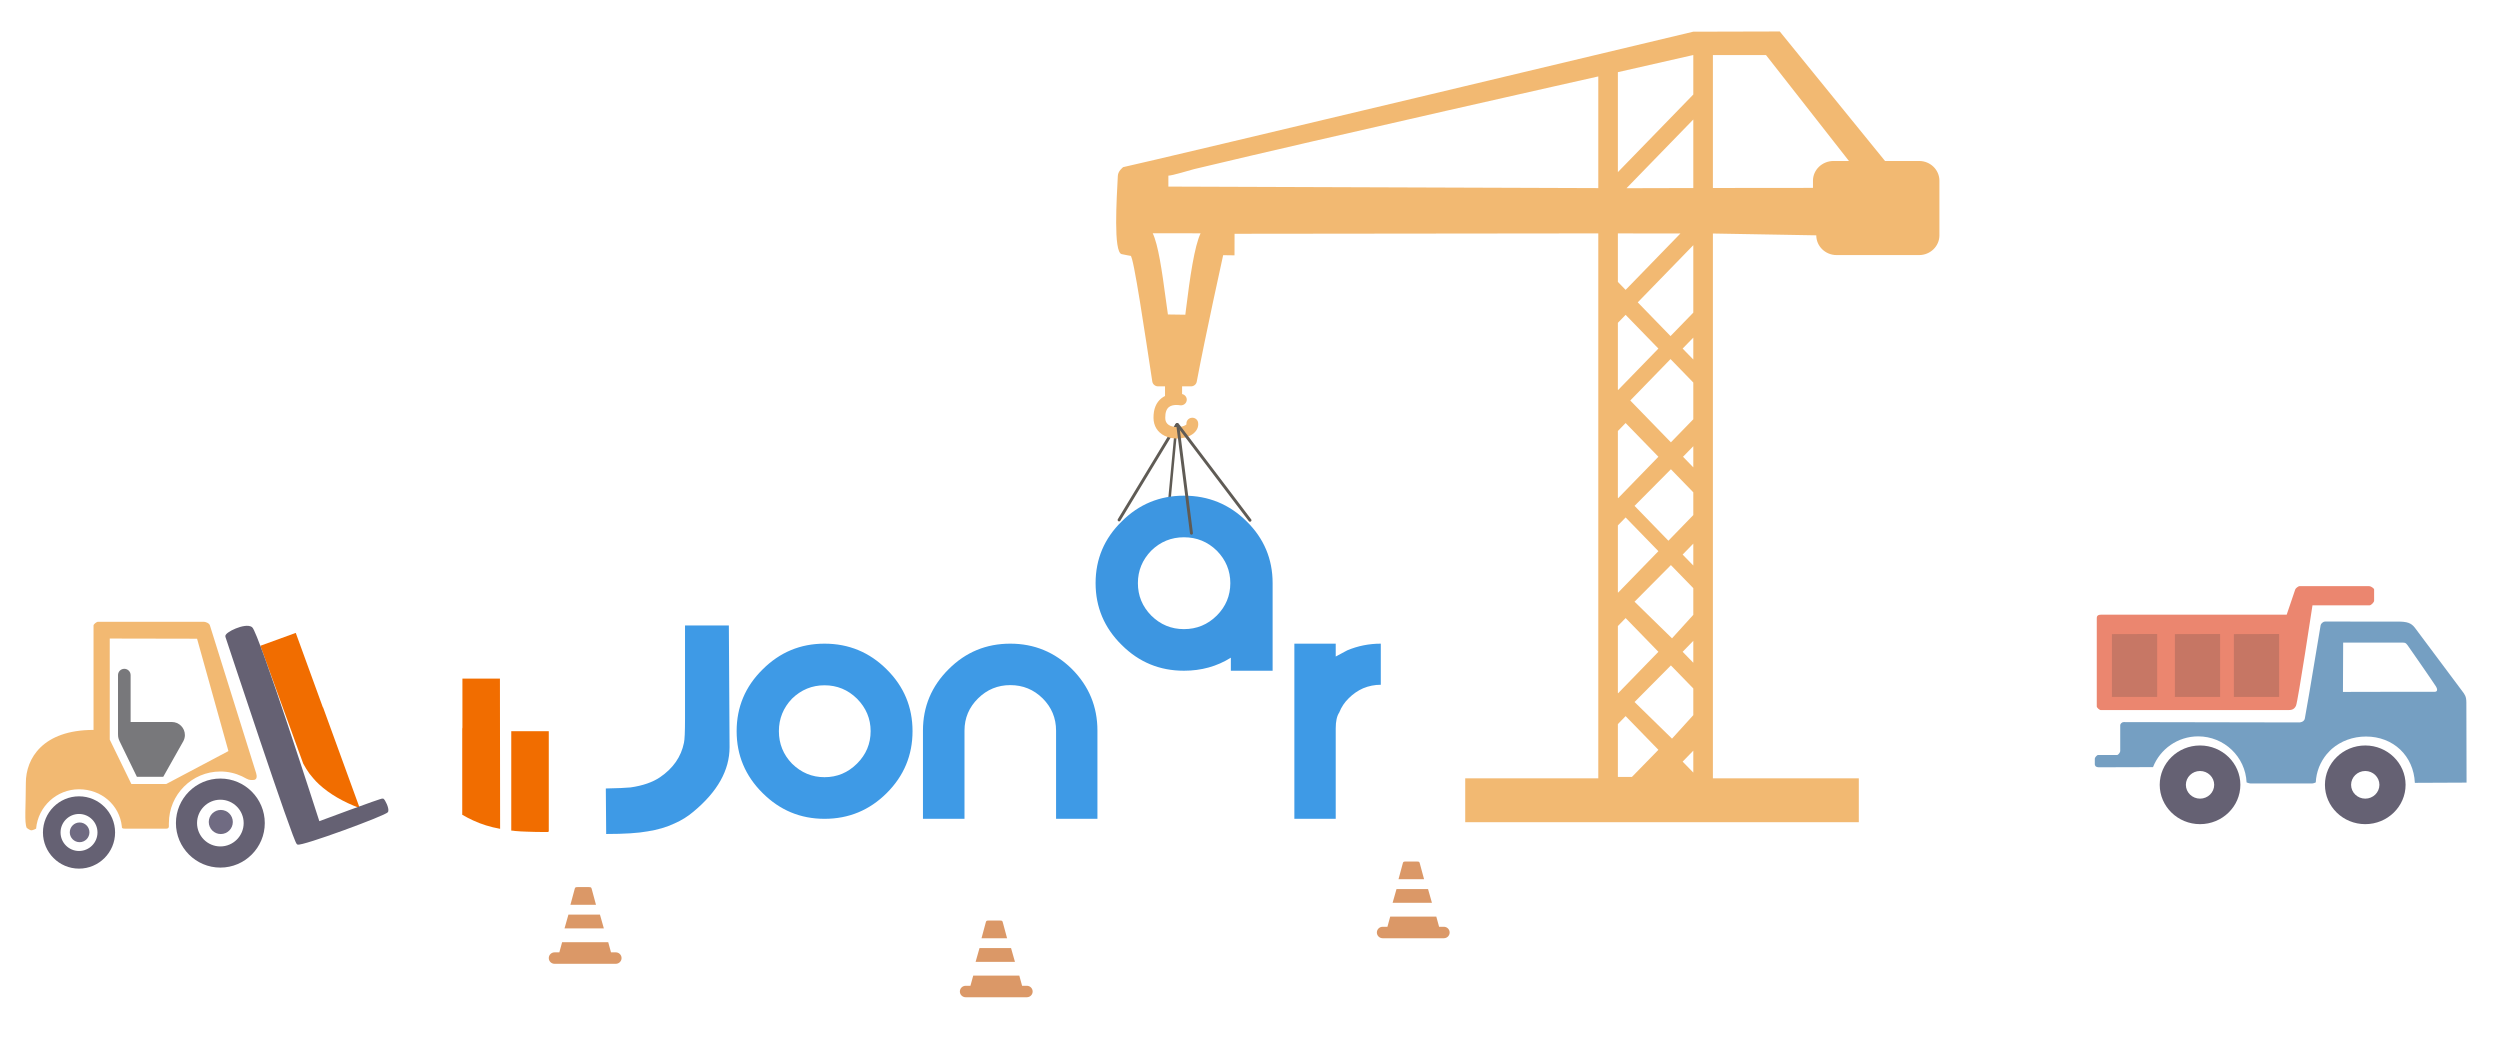 <?xml version="1.0" encoding="UTF-8" standalone="no"?>
<svg width="1271px" height="534px" viewBox="0 0 1271 534" version="1.1" xmlns="http://www.w3.org/2000/svg" xmlns:xlink="http://www.w3.org/1999/xlink" xmlns:sketch="http://www.bohemiancoding.com/sketch/ns">
    <!-- Generator: Sketch 3.1.1 (8761) - http://www.bohemiancoding.com/sketch -->
    <title>rebranding</title>
    <desc>Created with Sketch.</desc>
    <defs>
        <filter x="-50%" y="-50%" width="200%" height="200%" filterUnits="objectBoundingBox" id="filter-1">
            <feOffset dx="0" dy="1" in="SourceAlpha" result="shadowOffsetOuter1"></feOffset>
            <feGaussianBlur stdDeviation="2" in="shadowOffsetOuter1" result="shadowBlurOuter1"></feGaussianBlur>
            <feColorMatrix values="0 0 0 0 0.587   0 0 0 0 0.587   0 0 0 0 0.587  0 0 0 0.35 0" in="shadowBlurOuter1" type="matrix" result="shadowMatrixOuter1"></feColorMatrix>
            <feMerge>
                <feMergeNode in="shadowMatrixOuter1"></feMergeNode>
                <feMergeNode in="SourceGraphic"></feMergeNode>
            </feMerge>
        </filter>
        <filter x="-50%" y="-50%" width="200%" height="200%" filterUnits="objectBoundingBox" id="filter-2">
            <feMorphology radius="1" in="SourceAlpha" operator="dilate" result="shadowSpreadOuter1"></feMorphology>
            <feOffset dx="0" dy="3" in="shadowSpreadOuter1" result="shadowOffsetOuter1"></feOffset>
            <feGaussianBlur stdDeviation="2" in="shadowOffsetOuter1" result="shadowBlurOuter1"></feGaussianBlur>
            <feColorMatrix values="0 0 0 0 0.448   0 0 0 0 0.443   0 0 0 0 0.443  0 0 0 0.35 0" in="shadowBlurOuter1" type="matrix" result="shadowMatrixOuter1"></feColorMatrix>
            <feMerge>
                <feMergeNode in="shadowMatrixOuter1"></feMergeNode>
                <feMergeNode in="SourceGraphic"></feMergeNode>
            </feMerge>
        </filter>
        <filter x="-50%" y="-50%" width="200%" height="200%" filterUnits="objectBoundingBox" id="filter-3">
            <feOffset dx="0" dy="0" in="SourceAlpha" result="shadowOffsetOuter1"></feOffset>
            <feGaussianBlur stdDeviation="1.5" in="shadowOffsetOuter1" result="shadowBlurOuter1"></feGaussianBlur>
            <feColorMatrix values="0 0 0 0 0.559   0 0 0 0 0.559   0 0 0 0 0.559  0 0 0 0.35 0" in="shadowBlurOuter1" type="matrix" result="shadowMatrixOuter1"></feColorMatrix>
            <feMerge>
                <feMergeNode in="shadowMatrixOuter1"></feMergeNode>
                <feMergeNode in="SourceGraphic"></feMergeNode>
            </feMerge>
        </filter>
        <filter x="-50%" y="-50%" width="200%" height="200%" filterUnits="objectBoundingBox" id="filter-4">
            <feOffset dx="0" dy="1" in="SourceAlpha" result="shadowOffsetOuter1"></feOffset>
            <feGaussianBlur stdDeviation="2" in="shadowOffsetOuter1" result="shadowBlurOuter1"></feGaussianBlur>
            <feColorMatrix values="0 0 0 0 0.318   0 0 0 0 0.318   0 0 0 0 0.318  0 0 0 0.35 0" in="shadowBlurOuter1" type="matrix" result="shadowMatrixOuter1"></feColorMatrix>
            <feMerge>
                <feMergeNode in="shadowMatrixOuter1"></feMergeNode>
                <feMergeNode in="SourceGraphic"></feMergeNode>
            </feMerge>
        </filter>
        <path d="M692.583,47.051 L692.583,26.969 L730.924,35.689 L730.924,86.507 L692.583,47.051 Z M692.583,380.641 L697.998,386.211 L692.583,391.779 L692.583,380.641 L692.583,380.641 Z M730.924,142.328 L726.99,146.372 L699.13,117.701 L730.924,117.669 L730.924,142.328 L730.924,142.328 Z M730.924,197.14 L730.795,197.272 L710.327,176.211 L726.99,159.07 L730.924,163.114 L730.924,197.14 L730.924,197.14 Z M730.924,300.14 L730.795,300.272 L710.327,279.211 L726.99,262.07 L730.924,266.114 L730.924,300.14 L730.924,300.14 Z M730.924,252.14 L730.795,252.272 L710.327,231.211 L726.99,214.07 L730.924,218.114 L730.924,252.14 L730.924,252.14 Z M730.924,394 L723.795,394 L710.327,380.211 L726.99,363.07 L730.924,367.114 L730.924,394 Z M705.242,273.907 L692.583,260.863 L692.583,249.291 L703.972,237.572 L722.455,256.185 L705.242,273.907 Z M703.405,323.52 L692.583,311.584 L692.583,298.013 L703.972,286.294 L722.455,304.907 L703.405,323.52 Z M703.405,374.52 L692.583,362.584 L692.583,349.013 L703.972,337.294 L722.455,355.907 L703.405,374.52 Z M692.583,225.853 L697.803,231.22 L692.583,236.596 L692.583,225.853 L692.583,225.853 Z M692.583,193.476 L704.161,181.561 L724.627,202.615 L703.972,223.875 L692.583,212.156 L692.583,193.476 L692.583,193.476 Z M692.583,170.641 L697.998,176.211 L692.583,181.779 L692.583,170.641 L692.583,170.641 Z M692.583,275.378 L697.998,280.948 L692.583,286.515 L692.583,275.378 L692.583,275.378 Z M692.583,123.656 L720.821,152.717 L704.161,169.864 L692.583,157.944 L692.583,123.656 L692.583,123.656 Z M730.924,351.305 L730.795,351.437 L710.327,330.376 L726.99,313.235 L730.924,317.279 L730.924,351.305 L730.924,351.305 Z M692.583,324.806 L697.998,330.376 L692.583,335.944 L692.583,324.806 L692.583,324.806 Z M692.583,59.749 L726.533,94.685 L692.583,94.599 L692.583,59.749 L692.583,59.749 Z M631.742,94.523 L631.742,90.873 C631.742,85.333 627.042,80.839 621.247,80.839 L613.453,80.839 L655.619,26.998 L682.619,27 L682.619,94.574 L631.742,94.523 Z M740.886,37.861 C740.886,37.861 878.282,68.667 946.455,85 C948.01,85.373 957.455,88.3 959.455,88.3 C959.455,95.634 959.455,93.861 959.455,93.861 L740.886,94.634 L740.886,44.241 L740.886,37.861 Z M960.749,151.259 C960.325,154.487 959.687,158.873 959.687,158.873 L950.838,159 L950.52,156.439 C948.498,139.955 946.195,124.126 943.073,117.615 L967.41,117.588 C964.643,123.374 962.739,136.309 960.749,151.259 L960.749,151.259 Z M740.886,272.068 L740.886,117.656 L925.803,117.857 L925.835,128.814 L931.606,128.735 C931.606,128.735 940.715,169.991 945.03,193.042 C945.285,194.425 946.525,195.426 947.965,195.426 L952.485,195.426 L952.485,199.33 C950.825,199.703 949.811,201.248 950.175,202.816 C950.535,204.385 952.114,205.347 953.746,205.018 C953.773,205.006 957.138,204.378 959.168,205.952 C960.429,206.946 961.062,208.775 961.042,211.39 C961.034,212.325 961.009,215.16 956.891,215.959 C953.534,216.636 950.54,215.317 950.248,214.704 C950.482,213.112 949.355,211.635 947.723,211.402 C946.039,211.191 944.573,212.268 944.334,213.85 C943.996,216.092 945.035,218.235 947.184,219.741 C949.252,221.196 952.132,221.937 955.017,221.937 C957.259,221.937 959.503,221.488 961.375,220.563 C964.983,218.78 966.986,215.54 967.019,211.439 C967.051,206.953 965.672,203.588 962.915,201.425 C962.353,200.983 961.763,200.633 961.165,200.331 L961.165,195.426 L964.683,195.426 C966.161,195.426 967.417,194.373 967.637,192.946 C971.157,169.945 977.214,128.679 978.667,129.066 C978.667,129.066 980.455,128.8 983.201,128.2 C987.483,127.264 985.73,99.859 985.152,88.415 C985.028,85.965 982.808,84.331 982.455,83.974 C967.637,80.839 692.611,15.113 692.611,15.113 L648.619,15 L595.111,80.839 L577.773,80.839 C572.081,80.839 567.455,85.333 567.455,90.873 L567.455,118.642 C567.455,124.18 572.081,128.679 577.773,128.679 L619.745,128.679 C625.442,128.679 630.062,124.18 630.062,118.642 L682.619,117.72 L682.619,271.607 C682.619,272.14 682.619,394.72 682.619,394.72 L608.436,394.72 L608.436,417 L808.538,417 L808.538,394.72 L740.886,394.72 L740.886,272.068 Z" id="path-5"></path>
        <filter x="-50%" y="-50%" width="200%" height="200%" filterUnits="objectBoundingBox" id="filter-6">
            <feMorphology radius="1" in="SourceAlpha" operator="dilate" result="shadowSpreadOuter1"></feMorphology>
            <feOffset dx="0" dy="2" in="shadowSpreadOuter1" result="shadowOffsetOuter1"></feOffset>
            <feGaussianBlur stdDeviation="2" in="shadowOffsetOuter1" result="shadowBlurOuter1"></feGaussianBlur>
            <feColorMatrix values="0 0 0 0 0.204   0 0 0 0 0.203   0 0 0 0 0.203  0 0 0 0.35 0" in="shadowBlurOuter1" type="matrix" result="shadowMatrixOuter1"></feColorMatrix>
            <feOffset dx="0" dy="1" in="SourceAlpha" result="shadowOffsetInner1"></feOffset>
            <feGaussianBlur stdDeviation="1.5" in="shadowOffsetInner1" result="shadowBlurInner1"></feGaussianBlur>
            <feComposite in="shadowBlurInner1" in2="SourceAlpha" operator="arithmetic" k2="-1" k3="1" result="shadowInnerInner1"></feComposite>
            <feColorMatrix values="0 0 0 0 0.507   0 0 0 0 0.491   0 0 0 0 0.491  0 0 0 0.35 0" in="shadowInnerInner1" type="matrix" result="shadowMatrixInner1"></feColorMatrix>
            <feMerge>
                <feMergeNode in="shadowMatrixOuter1"></feMergeNode>
                <feMergeNode in="SourceGraphic"></feMergeNode>
                <feMergeNode in="shadowMatrixInner1"></feMergeNode>
            </feMerge>
        </filter>
        <filter x="-50%" y="-50%" width="200%" height="200%" filterUnits="objectBoundingBox" id="filter-7">
            <feOffset dx="0" dy="1" in="SourceAlpha" result="shadowOffsetOuter1"></feOffset>
            <feGaussianBlur stdDeviation="2" in="shadowOffsetOuter1" result="shadowBlurOuter1"></feGaussianBlur>
            <feColorMatrix values="0 0 0 0 0.397   0 0 0 0 0.395   0 0 0 0 0.395  0 0 0 0.35 0" in="shadowBlurOuter1" type="matrix" result="shadowMatrixOuter1"></feColorMatrix>
            <feMerge>
                <feMergeNode in="shadowMatrixOuter1"></feMergeNode>
                <feMergeNode in="SourceGraphic"></feMergeNode>
            </feMerge>
        </filter>
        <filter x="-50%" y="-50%" width="200%" height="200%" filterUnits="objectBoundingBox" id="filter-8">
            <feOffset dx="0" dy="1" in="SourceAlpha" result="shadowOffsetOuter1"></feOffset>
            <feGaussianBlur stdDeviation="2" in="shadowOffsetOuter1" result="shadowBlurOuter1"></feGaussianBlur>
            <feColorMatrix values="0 0 0 0 0.397   0 0 0 0 0.387   0 0 0 0 0.387  0 0 0 0.35 0" in="shadowBlurOuter1" type="matrix" result="shadowMatrixOuter1"></feColorMatrix>
            <feMerge>
                <feMergeNode in="shadowMatrixOuter1"></feMergeNode>
                <feMergeNode in="SourceGraphic"></feMergeNode>
            </feMerge>
        </filter>
        <filter x="-50%" y="-50%" width="200%" height="200%" filterUnits="objectBoundingBox" id="filter-9">
            <feOffset dx="0" dy="1" in="SourceAlpha" result="shadowOffsetOuter1"></feOffset>
            <feGaussianBlur stdDeviation="2" in="shadowOffsetOuter1" result="shadowBlurOuter1"></feGaussianBlur>
            <feColorMatrix values="0 0 0 0 0.563   0 0 0 0 0.559   0 0 0 0 0.559  0 0 0 0.35 0" in="shadowBlurOuter1" type="matrix" result="shadowMatrixOuter1"></feColorMatrix>
            <feMerge>
                <feMergeNode in="shadowMatrixOuter1"></feMergeNode>
                <feMergeNode in="SourceGraphic"></feMergeNode>
            </feMerge>
        </filter>
        <filter x="-50%" y="-50%" width="200%" height="200%" filterUnits="objectBoundingBox" id="filter-10">
            <feOffset dx="0" dy="1" in="SourceAlpha" result="shadowOffsetOuter1"></feOffset>
            <feGaussianBlur stdDeviation="2" in="shadowOffsetOuter1" result="shadowBlurOuter1"></feGaussianBlur>
            <feColorMatrix values="0 0 0 0 0.642   0 0 0 0 0.636   0 0 0 0 0.636  0 0 0 0.35 0" in="shadowBlurOuter1" type="matrix" result="shadowMatrixOuter1"></feColorMatrix>
            <feMerge>
                <feMergeNode in="shadowMatrixOuter1"></feMergeNode>
                <feMergeNode in="SourceGraphic"></feMergeNode>
            </feMerge>
        </filter>
        <filter x="-50%" y="-50%" width="200%" height="200%" filterUnits="objectBoundingBox" id="filter-11">
            <feOffset dx="0" dy="1" in="SourceAlpha" result="shadowOffsetOuter1"></feOffset>
            <feGaussianBlur stdDeviation="1.5" in="shadowOffsetOuter1" result="shadowBlurOuter1"></feGaussianBlur>
            <feColorMatrix values="0 0 0 0 0.23   0 0 0 0 0.228   0 0 0 0 0.228  0 0 0 0.35 0" in="shadowBlurOuter1" type="matrix" result="shadowMatrixOuter1"></feColorMatrix>
            <feMerge>
                <feMergeNode in="shadowMatrixOuter1"></feMergeNode>
                <feMergeNode in="SourceGraphic"></feMergeNode>
            </feMerge>
        </filter>
        <filter x="-50%" y="-50%" width="200%" height="200%" filterUnits="objectBoundingBox" id="filter-12">
            <feOffset dx="0" dy="1" in="SourceAlpha" result="shadowOffsetOuter1"></feOffset>
            <feGaussianBlur stdDeviation="2" in="shadowOffsetOuter1" result="shadowBlurOuter1"></feGaussianBlur>
            <feColorMatrix values="0 0 0 0 0   0 0 0 0 0   0 0 0 0 0  0 0 0 0.35 0" in="shadowBlurOuter1" type="matrix" result="shadowMatrixOuter1"></feColorMatrix>
            <feMerge>
                <feMergeNode in="shadowMatrixOuter1"></feMergeNode>
                <feMergeNode in="SourceGraphic"></feMergeNode>
            </feMerge>
        </filter>
        <filter x="-50%" y="-50%" width="200%" height="200%" filterUnits="objectBoundingBox" id="filter-13">
            <feOffset dx="0" dy="2" in="SourceAlpha" result="shadowOffsetOuter1"></feOffset>
            <feGaussianBlur stdDeviation="2" in="shadowOffsetOuter1" result="shadowBlurOuter1"></feGaussianBlur>
            <feColorMatrix values="0 0 0 0 0.419   0 0 0 0 0.419   0 0 0 0 0.419  0 0 0 0.35 0" in="shadowBlurOuter1" type="matrix" result="shadowMatrixOuter1"></feColorMatrix>
            <feMerge>
                <feMergeNode in="shadowMatrixOuter1"></feMergeNode>
                <feMergeNode in="SourceGraphic"></feMergeNode>
            </feMerge>
        </filter>
        <filter x="-50%" y="-50%" width="200%" height="200%" filterUnits="objectBoundingBox" id="filter-14">
            <feMorphology radius="1" in="SourceAlpha" operator="dilate" result="shadowSpreadOuter1"></feMorphology>
            <feOffset dx="0" dy="1" in="shadowSpreadOuter1" result="shadowOffsetOuter1"></feOffset>
            <feGaussianBlur stdDeviation="2" in="shadowOffsetOuter1" result="shadowBlurOuter1"></feGaussianBlur>
            <feColorMatrix values="0 0 0 0 0.452   0 0 0 0 0.449   0 0 0 0 0.449  0 0 0 0.35 0" in="shadowBlurOuter1" type="matrix" result="shadowMatrixOuter1"></feColorMatrix>
            <feMerge>
                <feMergeNode in="shadowMatrixOuter1"></feMergeNode>
                <feMergeNode in="SourceGraphic"></feMergeNode>
            </feMerge>
        </filter>
        <filter x="-50%" y="-50%" width="200%" height="200%" filterUnits="objectBoundingBox" id="filter-15">
            <feOffset dx="0" dy="1" in="SourceAlpha" result="shadowOffsetOuter1"></feOffset>
            <feGaussianBlur stdDeviation="2" in="shadowOffsetOuter1" result="shadowBlurOuter1"></feGaussianBlur>
            <feColorMatrix values="0 0 0 0 0.452   0 0 0 0 0.449   0 0 0 0 0.449  0 0 0 0.35 0" in="shadowBlurOuter1" type="matrix" result="shadowMatrixOuter1"></feColorMatrix>
            <feMerge>
                <feMergeNode in="shadowMatrixOuter1"></feMergeNode>
                <feMergeNode in="SourceGraphic"></feMergeNode>
            </feMerge>
        </filter>
        <filter x="-50%" y="-50%" width="200%" height="200%" filterUnits="objectBoundingBox" id="filter-16">
            <feOffset dx="0" dy="1" in="SourceAlpha" result="shadowOffsetOuter1"></feOffset>
            <feGaussianBlur stdDeviation="2" in="shadowOffsetOuter1" result="shadowBlurOuter1"></feGaussianBlur>
            <feColorMatrix values="0 0 0 0 0.452   0 0 0 0 0.449   0 0 0 0 0.449  0 0 0 0.35 0" in="shadowBlurOuter1" type="matrix" result="shadowMatrixOuter1"></feColorMatrix>
            <feMerge>
                <feMergeNode in="shadowMatrixOuter1"></feMergeNode>
                <feMergeNode in="SourceGraphic"></feMergeNode>
            </feMerge>
        </filter>
        <filter x="-50%" y="-50%" width="200%" height="200%" filterUnits="objectBoundingBox" id="filter-17">
            <feOffset dx="0" dy="1" in="SourceAlpha" result="shadowOffsetOuter1"></feOffset>
            <feGaussianBlur stdDeviation="2" in="shadowOffsetOuter1" result="shadowBlurOuter1"></feGaussianBlur>
            <feColorMatrix values="0 0 0 0 0.452   0 0 0 0 0.449   0 0 0 0 0.449  0 0 0 0.35 0" in="shadowBlurOuter1" type="matrix" result="shadowMatrixOuter1"></feColorMatrix>
            <feOffset dx="0" dy="0" in="SourceAlpha" result="shadowOffsetInner1"></feOffset>
            <feGaussianBlur stdDeviation="1.5" in="shadowOffsetInner1" result="shadowBlurInner1"></feGaussianBlur>
            <feComposite in="shadowBlurInner1" in2="SourceAlpha" operator="arithmetic" k2="-1" k3="1" result="shadowInnerInner1"></feComposite>
            <feColorMatrix values="0 0 0 0 0.502   0 0 0 0 0.495   0 0 0 0 0.495  0 0 0 0.35 0" in="shadowInnerInner1" type="matrix" result="shadowMatrixInner1"></feColorMatrix>
            <feMerge>
                <feMergeNode in="shadowMatrixOuter1"></feMergeNode>
                <feMergeNode in="SourceGraphic"></feMergeNode>
                <feMergeNode in="shadowMatrixInner1"></feMergeNode>
            </feMerge>
        </filter>
        <filter x="-50%" y="-50%" width="200%" height="200%" filterUnits="objectBoundingBox" id="filter-18">
            <feOffset dx="0" dy="0" in="SourceAlpha" result="shadowOffsetInner1"></feOffset>
            <feGaussianBlur stdDeviation="1.5" in="shadowOffsetInner1" result="shadowBlurInner1"></feGaussianBlur>
            <feComposite in="shadowBlurInner1" in2="SourceAlpha" operator="arithmetic" k2="-1" k3="1" result="shadowInnerInner1"></feComposite>
            <feColorMatrix values="0 0 0 0 0.519   0 0 0 0 0.489   0 0 0 0 0.489  0 0 0 0.35 0" in="shadowInnerInner1" type="matrix" result="shadowMatrixInner1"></feColorMatrix>
            <feMerge>
                <feMergeNode in="SourceGraphic"></feMergeNode>
                <feMergeNode in="shadowMatrixInner1"></feMergeNode>
            </feMerge>
        </filter>
        <filter x="-50%" y="-50%" width="200%" height="200%" filterUnits="objectBoundingBox" id="filter-19">
            <feOffset dx="1" dy="0" in="SourceAlpha" result="shadowOffsetInner1"></feOffset>
            <feGaussianBlur stdDeviation="1.5" in="shadowOffsetInner1" result="shadowBlurInner1"></feGaussianBlur>
            <feComposite in="shadowBlurInner1" in2="SourceAlpha" operator="arithmetic" k2="-1" k3="1" result="shadowInnerInner1"></feComposite>
            <feColorMatrix values="0 0 0 0 0.519   0 0 0 0 0.489   0 0 0 0 0.489  0 0 0 0.35 0" in="shadowInnerInner1" type="matrix" result="shadowMatrixInner1"></feColorMatrix>
            <feMerge>
                <feMergeNode in="SourceGraphic"></feMergeNode>
                <feMergeNode in="shadowMatrixInner1"></feMergeNode>
            </feMerge>
        </filter>
        <filter x="-50%" y="-50%" width="200%" height="200%" filterUnits="objectBoundingBox" id="filter-20">
            <feOffset dx="0" dy="0" in="SourceAlpha" result="shadowOffsetInner1"></feOffset>
            <feGaussianBlur stdDeviation="1.5" in="shadowOffsetInner1" result="shadowBlurInner1"></feGaussianBlur>
            <feComposite in="shadowBlurInner1" in2="SourceAlpha" operator="arithmetic" k2="-1" k3="1" result="shadowInnerInner1"></feComposite>
            <feColorMatrix values="0 0 0 0 0.519   0 0 0 0 0.489   0 0 0 0 0.489  0 0 0 0.35 0" in="shadowInnerInner1" type="matrix" result="shadowMatrixInner1"></feColorMatrix>
            <feMerge>
                <feMergeNode in="SourceGraphic"></feMergeNode>
                <feMergeNode in="shadowMatrixInner1"></feMergeNode>
            </feMerge>
        </filter>
    </defs>
    <g id="Page-1" stroke="none" stroke-width="1" fill="none" fill-rule="evenodd" sketch:type="MSPage">
        <g id="pilon-1" sketch:type="MSLayerGroup" transform="translate(279, 451)" fill="#DB9867">
            <path d="M28,21 L26.018,14 L9.981,14 L8,21 L28,21" id="Fill-97" sketch:type="MSShapeGroup"></path>
            <path d="M34.06,33.172 L31.632,33.172 L30.216,28 L6.784,28 L5.369,33.172 L2.94,33.172 C1.315,33.172 0,34.475 0,36.086 C0,37.696 1.315,39 2.94,39 L34.06,39 C35.685,39 37,37.696 37,36.086 C37,34.475 35.685,33.172 34.06,33.172" id="Fill-98" sketch:type="MSShapeGroup"></path>
            <path d="M21.831,0.958 C21.611,0.258 21.611,0 20.362,0 L17.5,0 L14.638,0 C13.389,0 13.389,0.258 13.169,0.958 C12.947,1.659 11,9 11,9 L24,9 C24,9 22.053,1.659 21.831,0.958" id="Fill-99" sketch:type="MSShapeGroup"></path>
        </g>
        <g id="pilon-3" sketch:type="MSLayerGroup" transform="translate(700, 438)" fill="#DB9867">
            <path d="M28,21 L26.018,14 L9.981,14 L8,21 L28,21" id="Fill-102" sketch:type="MSShapeGroup"></path>
            <path d="M34.06,33.172 L31.632,33.172 L30.216,28 L6.784,28 L5.369,33.172 L2.94,33.172 C1.315,33.172 0,34.475 0,36.086 C0,37.696 1.315,39 2.94,39 L34.06,39 C35.685,39 37,37.696 37,36.086 C37,34.475 35.685,33.172 34.06,33.172" id="Fill-101" sketch:type="MSShapeGroup"></path>
            <path d="M21.831,0.958 C21.611,0.258 21.611,0 20.362,0 L17.5,0 L14.638,0 C13.389,0 13.389,0.258 13.169,0.958 C12.947,1.659 11,9 11,9 L24,9 C24,9 22.053,1.659 21.831,0.958" id="Fill-100" sketch:type="MSShapeGroup"></path>
        </g>
        <g id="pilon2" sketch:type="MSLayerGroup" transform="translate(488, 468)" fill="#DB9867">
            <path d="M28,21 L26.018,14 L9.981,14 L8,21 L28,21" id="Fill-105" sketch:type="MSShapeGroup"></path>
            <path d="M34.06,33.172 L31.632,33.172 L30.216,28 L6.784,28 L5.369,33.172 L2.94,33.172 C1.315,33.172 0,34.475 0,36.086 C0,37.696 1.315,39 2.94,39 L34.06,39 C35.685,39 37,37.696 37,36.086 C37,34.475 35.685,33.172 34.06,33.172" id="Fill-104" sketch:type="MSShapeGroup"></path>
            <path d="M21.831,0.958 C21.611,0.258 21.611,0 20.362,0 L17.5,0 L14.638,0 C13.389,0 13.389,0.258 13.169,0.958 C12.947,1.659 11,9 11,9 L24,9 C24,9 22.053,1.659 21.831,0.958" id="Fill-103" sketch:type="MSShapeGroup"></path>
        </g>
        <path d="M235.092,344 L254.166,344 L254.166,345.265 L254.256,420.373 C249.277,419.469 244.719,418.054 240.58,416.125 C238.721,415.281 236.922,414.348 235.182,413.323 C235.122,413.262 235.063,413.233 235,413.233 L235,368.9 C235.007,369.128 235.038,369.323 235.092,369.488 L235.092,344 L235.092,344 Z M277.559,422 C274.019,422 270.78,421.94 267.842,421.819 C265.623,421.76 263.584,421.638 261.725,421.458 C261.124,421.337 260.525,421.277 259.926,421.277 L259.926,370.753 L279,370.753 L279,421.819 L278.64,421.819 L278.64,422 L277.559,422 L277.559,422 Z" id="Path" fill="#F16D00" filter="url(#filter-1)" sketch:type="MSShapeGroup"></path>
        <path d="M166.17,352.109 L166.17,359.703 L166.26,359.703 L166.26,414.214 C159.361,408.308 154.261,402.16 150.96,395.773 C150.301,394.507 149.729,393.211 149.25,391.886 C148.892,390.982 148.561,390.047 148.26,389.083 C147.72,387.154 147.301,385.196 147,383.207 L147,319.385 L166.17,319.385 L166.17,352.109 L166.17,352.109 Z" id="Path" fill="#F16D00" filter="url(#filter-2)" sketch:type="MSShapeGroup" transform="translate(156.5, 366.885) rotate(-20) translate(-156.5, -366.885) "></path>
        <path d="M419.173,395.124 C425.583,395.124 431.097,392.822 435.71,388.218 C440.322,383.614 442.63,378.115 442.63,371.717 C442.63,365.381 440.324,359.88 435.71,355.217 C431.097,350.673 425.583,348.401 419.173,348.401 C412.823,348.401 407.31,350.673 402.637,355.217 C398.204,359.88 395.988,365.381 395.988,371.717 C395.988,378.115 398.204,383.614 402.637,388.218 C407.31,392.822 412.823,395.124 419.173,395.124 L419.173,395.124 Z M419.173,327.237 C431.516,327.237 442.06,331.601 450.81,340.33 C459.556,348.998 463.931,359.462 463.931,371.717 C463.931,383.973 459.556,394.465 450.81,403.195 C442.062,411.924 431.518,416.288 419.173,416.288 C406.951,416.288 396.466,411.922 387.718,403.195 C378.912,394.465 374.507,383.975 374.507,371.717 C374.507,359.46 378.911,348.998 387.718,340.33 C396.466,331.601 406.951,327.237 419.173,327.237 L419.173,327.237 Z M348.264,318 L370.553,318 L370.912,379.878 C370.912,391.597 364.77,402.536 352.488,412.701 C349.674,415.091 346.496,417.064 342.962,418.619 C338.887,420.533 334.332,421.878 329.3,422.655 C324.508,423.552 317.467,424 308.18,424 L308,400.863 C314.05,400.743 318.245,400.563 320.582,400.325 C326.814,399.428 331.816,397.694 335.591,395.124 C342.241,390.58 346.285,384.751 347.723,377.636 C348.083,376.081 348.263,371.986 348.263,365.35 L348.263,318 L348.264,318 Z M482.353,340.151 C490.981,331.541 501.406,327.237 513.627,327.237 C525.79,327.237 536.246,331.541 544.992,340.151 C553.62,348.819 557.934,359.252 557.934,371.448 L557.934,416.288 L536.904,416.288 L536.904,371.448 C536.904,365.051 534.626,359.58 530.073,355.037 C525.52,350.553 520.038,348.311 513.627,348.311 C507.276,348.311 501.825,350.553 497.27,355.037 C492.658,359.58 490.35,365.051 490.35,371.448 L490.35,416.288 L469.232,416.288 L469.232,371.448 C469.232,359.252 473.605,348.819 482.353,340.151 L482.353,340.151 Z M679.083,327.237 L679.083,333.783 L684.924,330.645 C690.317,328.372 696.007,327.237 702,327.237 L702,348.132 C698.885,348.132 695.889,348.729 693.013,349.926 C690.317,351.122 687.888,352.795 685.731,354.948 C683.576,357.041 681.957,359.462 680.88,362.212 C679.681,364.005 679.083,366.695 679.083,370.283 L679.083,416.288 L658.053,416.288 L658.053,327.237 L679.083,327.237 L679.083,327.237 Z" id="Jonar" fill="#3E9AE6" filter="url(#filter-3)" sketch:type="MSShapeGroup"></path>
        <path d="M598.305,215.824 L568.945,264.332" id="Line" stroke="#5F5B55" stroke-width="1.5" stroke-linecap="round" sketch:type="MSShapeGroup"></path>
        <path d="M598.046,216.463 L593.088,269.56" id="Line" stroke="#5F5B55" stroke-width="1.3" stroke-linecap="square" sketch:type="MSShapeGroup"></path>
        <g id="crane" filter="url(#filter-4)">
            <use fill="#F2B972" fill-rule="evenodd" sketch:type="MSShapeGroup" transform="translate(776.728, 216) scale(-1, 1) translate(-776.728, -216) " xlink:href="#path-5"></use>
            <use fill="none" xlink:href="#path-5"></use>
        </g>
        <path d="M598.608,215.792 L635.5,264.5" id="Line" stroke="#5F5B55" stroke-width="1.5" stroke-linecap="round" sketch:type="MSShapeGroup"></path>
        <path d="M647,338 L625.765,338 L625.765,331.368 C618.717,335.79 610.765,338 601.91,338 C589.561,338 579.019,333.637 570.283,324.914 C561.43,316.19 557,305.705 557,293.455 C557,281.205 561.428,270.749 570.283,262.086 C579.019,253.361 589.561,249 601.91,249 C614.38,249 625.011,253.361 633.807,262.086 C642.601,270.749 647,281.207 647,293.455 L647,338 Z M625.494,293.455 C625.494,287.122 623.204,281.624 618.627,276.964 C613.989,272.423 608.417,270.152 601.91,270.152 C595.465,270.152 589.922,272.423 585.283,276.964 C580.765,281.624 578.506,287.122 578.506,293.455 C578.506,299.849 580.765,305.345 585.283,309.947 C589.922,314.546 595.465,316.848 601.91,316.848 C608.417,316.848 613.989,314.548 618.627,309.947 C623.204,305.345 625.494,299.849 625.494,293.455 Z" id="A" fill="#3D96E1" filter="url(#filter-6)" sketch:type="MSShapeGroup"></path>
        <path d="M605.732,270.076 L598.924,216.34" id="Line" stroke="#5F5B55" stroke-width="1.5" stroke-linecap="round" filter="url(#filter-7)" sketch:type="MSShapeGroup"></path>
        <g id="Lift" sketch:type="MSLayerGroup" transform="translate(13, 304)">
            <path d="M99.253,107.773 C95.88,107.773 93.141,110.517 93.141,113.899 C93.141,117.281 95.88,120.028 99.253,120.028 C102.632,120.028 105.365,117.281 105.365,113.899 C105.365,110.517 102.632,107.773 99.253,107.773" id="Fill-78" fill="#706B82" sketch:type="MSShapeGroup"></path>
            <path d="M27.471,113.152 C24.714,113.152 22.478,115.393 22.478,118.158 C22.478,120.921 24.714,123.165 27.471,123.165 C30.232,123.165 32.466,120.921 32.466,118.158 C32.466,115.393 30.232,113.152 27.471,113.152" id="Fill-79" fill="#706B82" filter="url(#filter-8)" sketch:type="MSShapeGroup"></path>
            <path d="M99.028,125.327 C92.494,125.327 87.178,119.999 87.178,113.451 C87.178,106.902 92.494,101.572 99.028,101.572 C105.565,101.572 110.881,106.902 110.881,113.451 C110.881,119.999 105.565,125.327 99.028,125.327 L99.028,125.327 Z M99.028,90.816 C86.574,90.816 76.444,100.971 76.444,113.451 C76.444,125.932 86.574,136.086 99.028,136.086 C111.485,136.086 121.615,125.932 121.615,113.451 C121.615,100.971 111.485,90.816 99.028,90.816 L99.028,90.816 Z" id="Fill-80" fill="#656173" filter="url(#filter-9)" sketch:type="MSShapeGroup"></path>
            <path d="M27.171,127.642 C21.993,127.642 17.781,123.421 17.781,118.23 C17.781,113.042 21.993,108.817 27.171,108.817 C32.351,108.817 36.563,113.042 36.563,118.23 C36.563,123.421 32.351,127.642 27.171,127.642 L27.171,127.642 Z M27.171,99.853 C17.061,99.853 8.835,108.096 8.835,118.23 C8.835,128.364 17.061,136.608 27.171,136.608 C37.283,136.608 45.51,128.364 45.51,118.23 C45.51,108.096 37.283,99.853 27.171,99.853 L27.171,99.853 Z" id="Fill-81" fill="#656173" filter="url(#filter-10)" sketch:type="MSShapeGroup"></path>
            <path d="M53.783,93.582 L42.794,71.023 L42.794,19.636 L87.187,19.723 L103.129,76.848 L71.525,93.582 L53.783,93.582 L53.783,93.582 Z M110.01,89.669 C113.821,91.714 113.547,91.545 115.702,91.545 C117.857,91.545 117.658,89.475 117.187,87.966 C116.76,86.599 97.309,24.433 93.71,12.931 C93.343,11.758 91.449,11.112 90.603,11.112 L36.844,11.112 C36.08,11.112 34.552,12.364 34.552,12.99 L34.552,66.091 C8.61,66.091 0.14,80.732 0.14,92.983 C0.14,105.235 -0.696,113.066 0.593,115.905 C0.593,115.905 2.146,117.132 2.966,117.132 C3.785,117.132 5.354,116.289 5.354,116.289 C6.34,105.088 15.741,96.27 27.171,96.27 C38.431,96.27 47.718,104.149 48.94,115.108 C48.94,115.905 48.94,116.289 50.507,116.289 C56.818,116.289 67.697,116.289 71.59,116.289 C72.356,116.289 72.864,115.905 72.864,115.108 C72.808,114.429 72.864,114.144 72.864,113.451 C72.864,98.993 84.602,87.232 99.028,87.232 C102.953,87.232 106.669,88.11 110.01,89.669 Z" id="Fill-82" fill="#F2B972" filter="url(#filter-11)" sketch:type="MSShapeGroup"></path>
            <path d="M74.37,62.062 L53.648,62.062 C53.563,62.062 53.488,62.086 53.407,62.088 L53.407,38.232 C53.407,36.459 51.968,35.021 50.201,35.021 C48.428,35.021 46.995,36.459 46.995,38.232 L46.995,68.416 C46.995,68.472 47.022,68.521 47.027,68.577 C47.026,68.622 47.013,68.663 47.013,68.712 C47.013,69.851 47.325,70.908 47.83,71.849 L47.796,71.849 L56.588,89.916 L70.003,89.916 C70.003,89.916 79.83,72.486 80.135,71.941 L80.257,71.773 L80.225,71.773 C80.706,70.854 81.003,69.82 81.003,68.712 C81.003,65.04 78.032,62.062 74.37,62.062" id="Fill-83" fill="#78787B" filter="url(#filter-12)" sketch:type="MSShapeGroup"></path>
            <path d="M118.061,6.811 C118.061,8.508 116.675,116.601 118.061,118.18 C119.447,119.759 165.448,118.785 166.463,117.542 C167.478,116.299 166.838,111.511 166.302,111.073 C165.766,110.636 131.687,111.511 131.687,111.511 C131.687,111.511 133.81,9.851 131.528,6.811 C129.246,3.771 118.061,5.114 118.061,6.811 Z" id="Path-70" stroke="#656173" fill="#656173" filter="url(#filter-13)" sketch:type="MSShapeGroup" transform="translate(142.223, 62) rotate(-19) translate(-142.223, -62) "></path>
        </g>
        <g id="Dump-Truck" sketch:type="MSLayerGroup" transform="translate(1065, 297)">
            <path d="M139.731,9.736 C140.488,9.736 142,8.189 142,7.416 L142,1.693 C142,1.129 140.364,0 139.546,0 L104,0 C103.49,2.790961e-17 102.103,1.08 101.92,1.62 C100.462,5.917 97.547,14.511 97.547,14.511 L3.111,14.511 C1,14.511 1,15.769 1,16.397 C1,31.323 1,46.249 1,61.175 C1,61.783 2.352,63 3.028,63 L98.278,63 C99.493,63 101.278,63 102.282,60.809 C103.286,58.618 110.667,9.736 110.667,9.736 L139.731,9.736 Z" id="Fill-54" fill="#EB866F" filter="url(#filter-14)" sketch:type="MSShapeGroup"></path>
            <path d="M137.499,108.028 C133.531,108.028 130.295,104.878 130.295,100.999 C130.295,97.128 133.531,93.974 137.499,93.974 C141.467,93.974 144.697,97.128 144.697,100.999 C144.697,104.878 141.467,108.028 137.499,108.028 L137.499,108.028 Z M137.499,81 C126.193,81 117,89.975 117,100.999 C117,112.029 126.193,121 137.499,121 C148.799,121 158,112.029 158,100.999 C158,89.975 148.799,81 137.499,81 L137.499,81 Z" id="Fill-55" fill="#656173" filter="url(#filter-15)" sketch:type="MSShapeGroup"></path>
            <path d="M53.499,108.028 C49.531,108.028 46.295,104.878 46.295,100.999 C46.295,97.128 49.531,93.974 53.499,93.974 C57.467,93.974 60.697,97.128 60.697,100.999 C60.697,104.878 57.467,108.028 53.499,108.028 L53.499,108.028 Z M53.499,81 C42.193,81 33,89.975 33,100.999 C33,112.029 42.193,121 53.499,121 C64.799,121 74,112.029 74,100.999 C74,89.975 64.799,81 53.499,81 L53.499,81 Z" id="Fill-56" fill="#656173" filter="url(#filter-16)" sketch:type="MSShapeGroup"></path>
            <path d="M172.686,53.71 C171.458,53.657 126.16,53.771 126.16,53.771 L126.263,28.696 L155.09,28.696 C157.441,28.696 157.917,28.503 159.024,30.052 C160.131,31.603 172.204,48.987 173.399,50.933 C174.595,52.877 173.922,53.765 172.686,53.71 L172.686,53.71 Z M162.712,21.131 C160.807,18.681 158.786,18.012 153.963,18.012 C149.857,18.012 124.548,18.003 117.149,18.001 C115.863,18 114.913,19.232 114.81,19.849 C112.864,31.486 108.974,54.761 108.974,54.761 C108.974,54.761 107.47,63.131 106.763,67.361 C106.656,68.004 106,69.112 104.045,69.286 C76.826,69.234 25.215,69.135 14.787,69.115 C13.578,69.113 12.923,70.141 12.923,70.656 L12.923,83.879 C12.923,84.529 11.894,85.828 11.38,85.828 L1.686,85.828 C1.124,85.828 0,87.072 0,87.693 C8.53605113e-17,88.298 0,89.903 0,90.508 C7.4548866e-17,91.036 0.2,92 1.946,92.086 C8.237,92.067 27.729,92.008 29.594,92.008 C33.181,82.87 42.109,76.37 52.56,76.37 C65.784,76.37 76.577,86.783 77.16,99.778 C77.16,99.778 78.443,100.3 79.084,100.3 L110.621,100.3 C111.194,100.3 112.339,99.778 112.339,99.778 C112.46,97.111 113.023,94.56 113.942,92.187 C113.978,92.096 114.005,92 114.043,91.909 C114.491,90.792 115.023,89.721 115.626,88.692 C115.703,88.558 115.786,88.428 115.865,88.298 C116.462,87.324 117.117,86.389 117.838,85.507 C118.04,85.269 118.266,85.051 118.474,84.819 C119.122,84.086 119.789,83.372 120.52,82.725 C125.074,78.789 131.142,76.453 137.884,76.453 C151.798,76.453 162.098,86.324 162.712,100 L189,99.88 C189,99.88 188.899,62.483 188.899,59.242 C188.899,55.997 188.093,55.099 186.758,53.31 C180.698,45.182 163.833,22.572 162.712,21.131 Z" id="Fill-57" fill="#759FC2" filter="url(#filter-17)" sketch:type="MSShapeGroup"></path>
        </g>
        <path d="M1073.704,322.379 L1096.704,322.314 L1096.704,354.305 L1073.704,354.305 L1073.704,322.379 Z" id="Path-79" fill="#C77765" filter="url(#filter-18)" sketch:type="MSShapeGroup"></path>
        <path d="M1104.704,322.379 L1127.704,322.314 L1127.704,354.305 L1104.704,354.305 L1104.704,322.379 Z" id="Path-80" fill="#C67664" filter="url(#filter-19)" sketch:type="MSShapeGroup"></path>
        <path d="M1135.704,322.379 L1158.704,322.314 L1158.704,354.305 L1135.704,354.305 L1135.704,322.379 Z" id="Path-81" fill="#C67664" filter="url(#filter-20)" sketch:type="MSShapeGroup"></path>
    </g>
</svg>